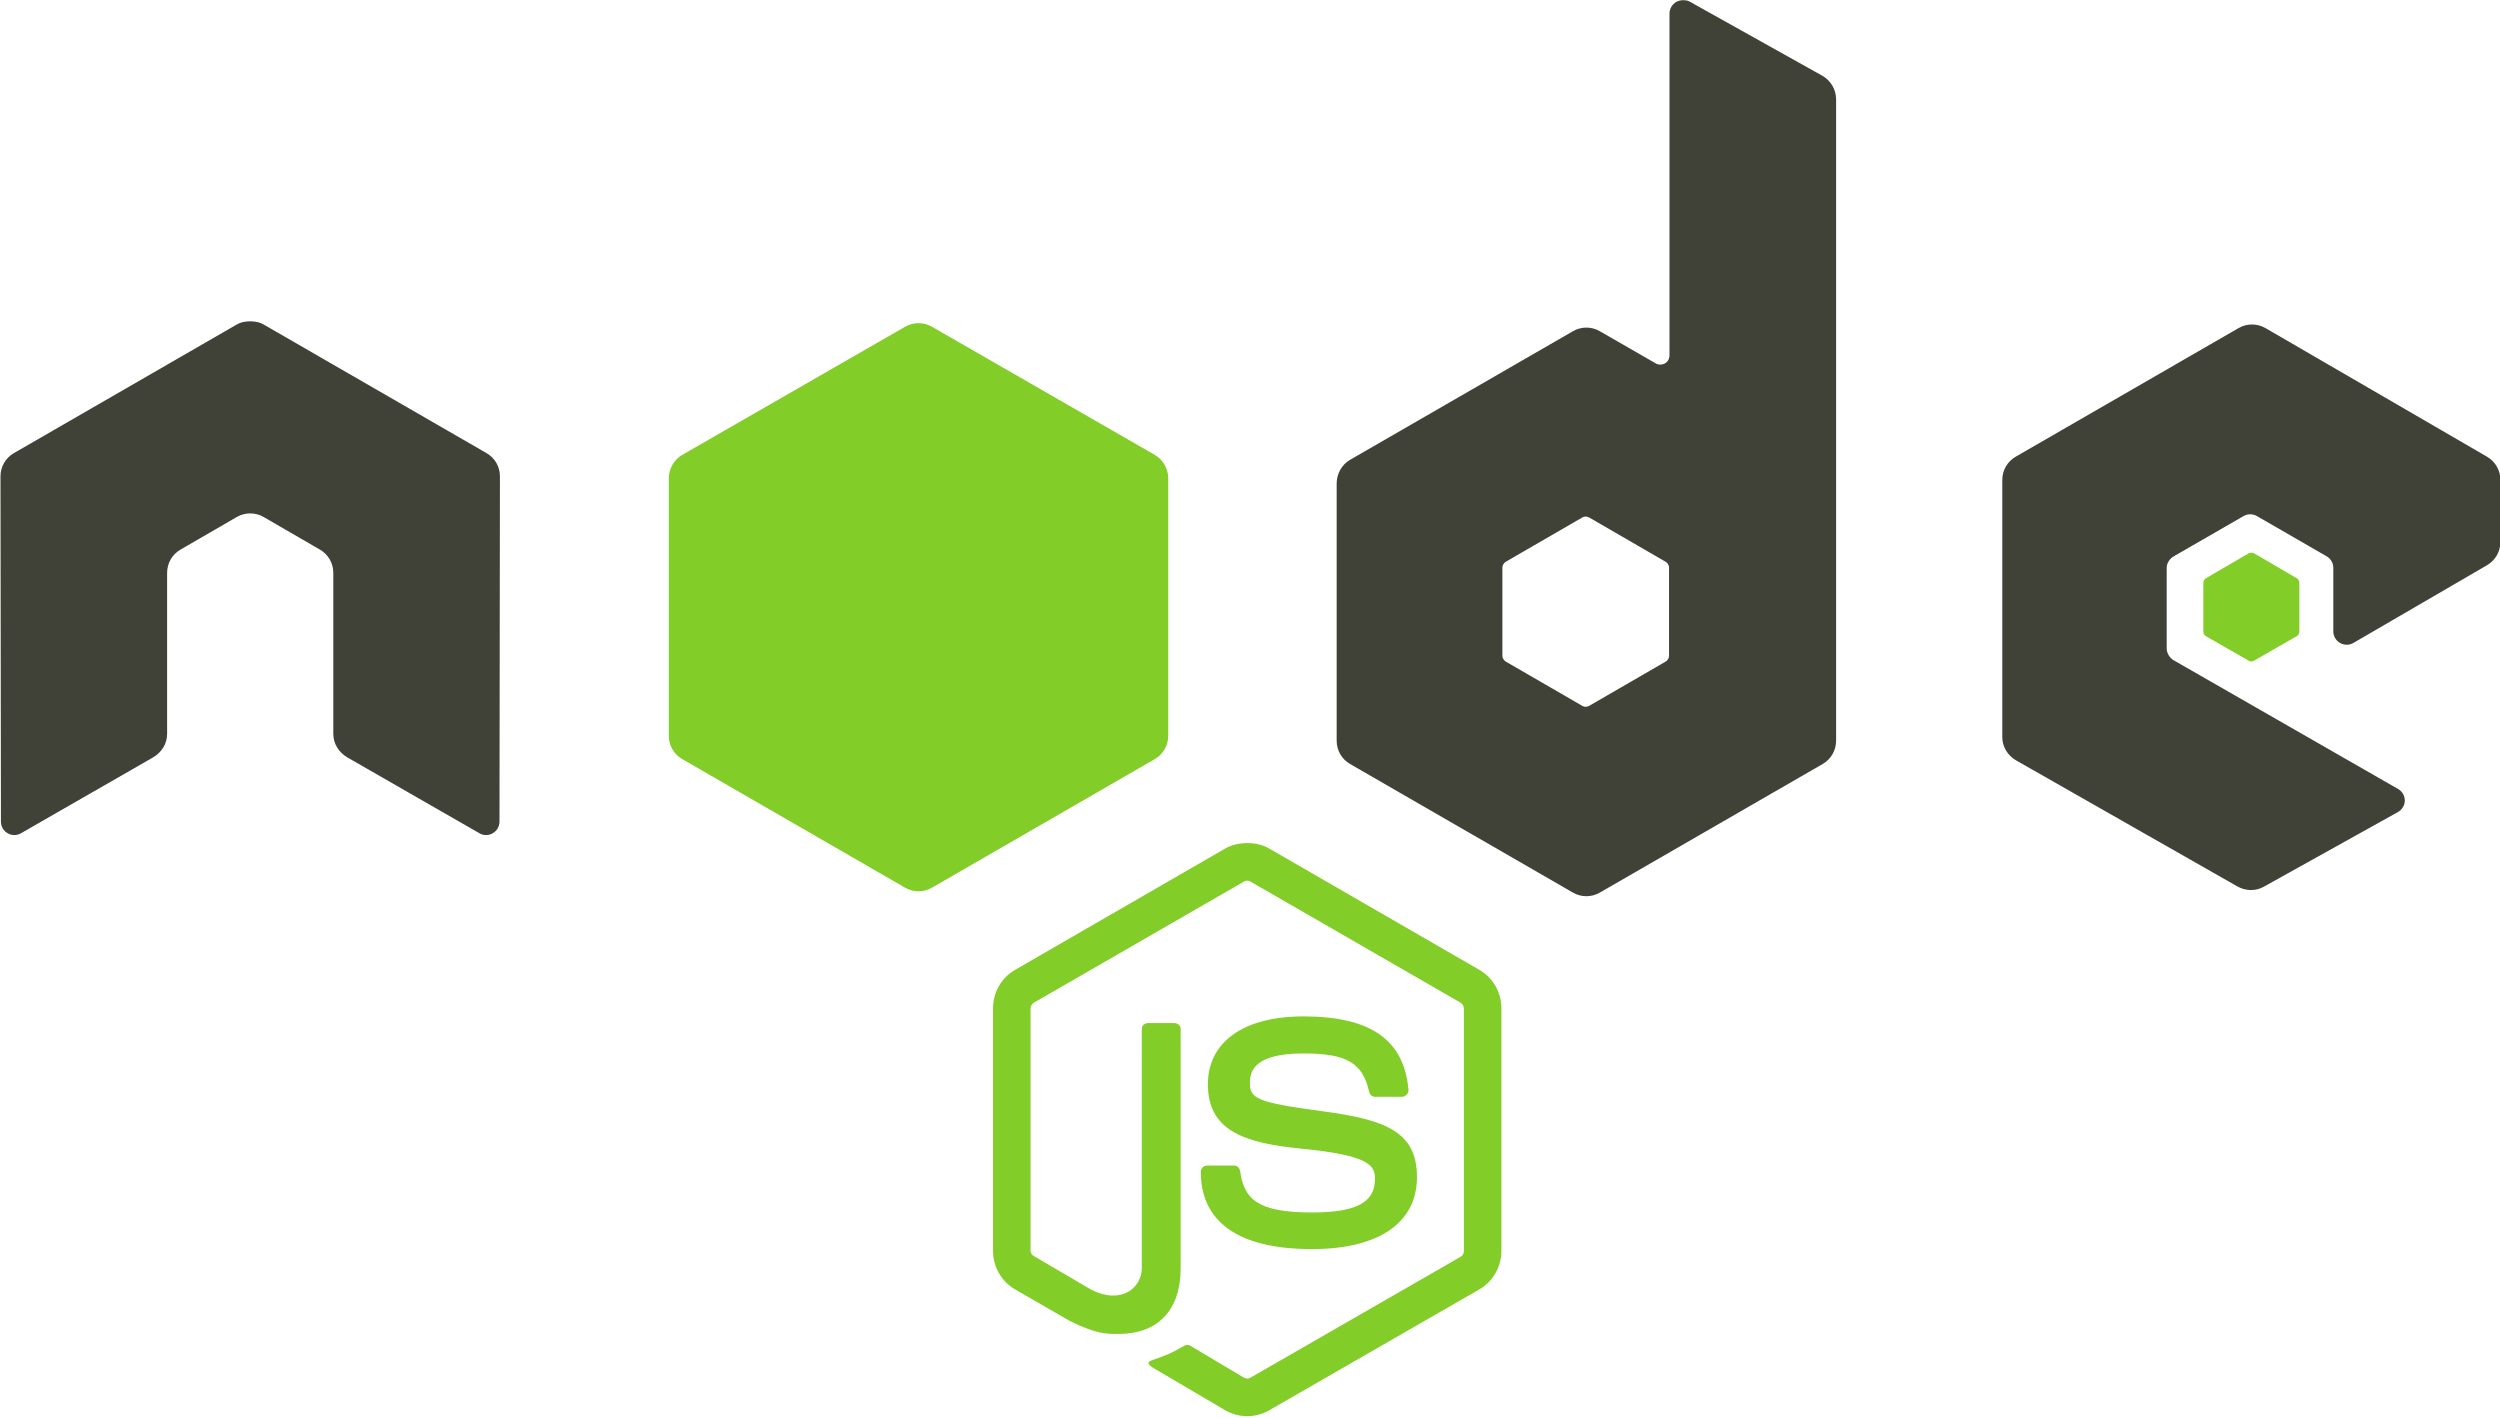 <?xml version="1.0" encoding="UTF-8" standalone="no"?>
<!DOCTYPE svg PUBLIC "-//W3C//DTD SVG 1.1//EN" "http://www.w3.org/Graphics/SVG/1.1/DTD/svg11.dtd">
<svg width="100%" height="100%" viewBox="0 0 700 397" version="1.1" xmlns="http://www.w3.org/2000/svg" xmlns:xlink="http://www.w3.org/1999/xlink" xml:space="preserve" xmlns:serif="http://www.serif.com/" style="fill-rule:evenodd;clip-rule:evenodd;stroke-linejoin:round;stroke-miterlimit:2;">
    <g id="Artboard1" transform="matrix(0.616,0,0,0.349,-244.392,129.191)">
        <rect x="396.963" y="-370" width="1137" height="1137" style="fill:none;"/>
        <clipPath id="_clip1">
            <rect x="396.963" y="-370" width="1137" height="1137"/>
        </clipPath>
        <g clip-path="url(#_clip1)">
            <g transform="matrix(0.578,0,0,1.02,394.535,-371.905)">
                <path d="M1327.25,1.87C1325.4,1.871 1323.58,2.354 1321.98,3.271C1318.73,5.169 1316.73,8.649 1316.71,12.407L1316.71,281.164C1316.71,283.801 1315.48,286.164 1313.2,287.487C1310.92,288.813 1308.1,288.813 1305.82,287.487L1261.9,262.194C1255.39,258.427 1247.34,258.427 1240.83,262.194L1065.52,363.37C1058.97,367.154 1054.98,374.425 1054.98,381.993L1054.98,584.349C1054.98,591.908 1058.97,598.831 1065.52,602.615L1240.83,703.796C1247.33,707.574 1255.39,707.574 1261.9,703.796L1437.21,602.615C1443.74,598.86 1447.76,591.877 1447.75,584.349L1447.75,79.862C1447.74,72.156 1443.57,65.028 1436.86,61.24L1332.52,2.92C1330.88,2.007 1329.07,1.846 1327.25,1.87ZM199.528,254.465C196.188,254.597 193.044,255.183 190.046,256.921L14.735,358.102C8.207,361.852 4.176,368.838 4.198,376.368L4.55,647.942C4.55,651.716 6.498,655.227 9.818,657.073C13.057,659.019 17.121,659.019 20.36,657.073L124.348,597.352C130.935,593.436 135.237,586.629 135.237,579.081L135.237,452.256C135.237,444.687 139.216,437.744 145.779,433.984L190.041,408.34C193.241,406.48 196.881,405.508 200.583,405.528C204.196,405.528 207.907,406.431 211.12,408.34L255.387,433.984C261.922,437.732 265.955,444.723 265.929,452.256L265.929,579.076C265.929,586.624 270.274,593.48 276.817,597.347L380.805,657.073C384.045,659.019 388.108,659.019 391.347,657.073C394.604,655.188 396.617,651.7 396.621,647.937L396.963,376.368C397.005,368.833 392.969,361.837 386.426,358.102L211.12,256.921C208.156,255.183 205.002,254.602 201.638,254.465L199.528,254.465ZM1774.82,256.921C1771.16,256.921 1767.57,257.849 1764.29,259.733L1588.98,360.914C1582.45,364.668 1578.42,371.652 1578.44,379.18L1578.44,581.537C1578.44,589.149 1582.73,596.043 1589.33,599.808L1763.23,698.879C1769.65,702.541 1777.49,702.819 1783.96,699.221L1889.35,640.554C1892.7,638.699 1894.96,635.232 1894.97,631.424C1895.01,627.652 1892.99,624.146 1889.7,622.288L1713.34,521.108C1710.04,519.223 1707.72,515.409 1707.72,511.62L1707.72,448.389C1707.72,444.604 1710.07,441.138 1713.34,439.253L1768.15,407.632C1771.4,405.747 1775.43,405.747 1778.69,407.632L1833.49,439.253C1836.75,441.128 1838.77,444.619 1838.76,448.384L1838.76,498.271C1838.75,502.035 1840.77,505.527 1844.03,507.402C1847.32,509.301 1851.29,509.306 1854.57,507.402L1959.62,446.284C1966.13,442.515 1970.15,435.539 1970.16,428.013L1970.16,379.185C1970.16,371.641 1966.15,364.703 1959.62,360.914L1785.37,259.733C1782.16,257.881 1778.52,256.912 1774.82,256.926L1774.82,256.921ZM1250.66,407.989C1251.58,407.989 1252.65,408.213 1253.47,408.687L1313.55,443.467C1315.18,444.409 1316.36,446.152 1316.36,448.032L1316.36,517.592C1316.36,519.482 1315.19,521.22 1313.55,522.162L1253.47,556.942C1251.84,557.873 1249.83,557.873 1248.2,556.942L1188.13,522.162C1186.5,521.215 1185.32,519.482 1185.32,517.592L1185.32,448.032C1185.32,446.147 1186.5,444.419 1188.13,443.467L1248.2,408.692C1248.94,408.233 1249.8,407.991 1250.66,407.994L1250.66,407.989L1250.66,407.989Z" style="fill:rgb(64,65,55);fill-rule:nonzero;"/>
            </g>
            <g transform="matrix(0.578,0,0,1.02,394.535,-371.905)">
                <path d="M726.148,255.866C722.496,255.866 718.883,256.794 715.611,258.679L540.306,359.508C533.748,363.282 529.764,370.567 529.764,378.126L529.764,580.482C529.764,588.05 533.753,594.964 540.306,598.753L715.611,699.929C722.119,703.71 730.182,703.71 736.69,699.929L911.996,598.753C918.52,594.996 922.548,588.011 922.533,580.482L922.533,378.126C922.533,370.557 918.549,363.282 911.996,359.508L736.69,258.679C733.486,256.828 729.849,255.858 726.148,255.866ZM1774.47,436.445C1773.77,436.445 1773,436.445 1772.37,436.797L1738.64,456.47C1737.36,457.18 1736.56,458.523 1736.53,459.985L1736.53,498.627C1736.53,500.082 1737.37,501.415 1738.64,502.143L1772.37,521.464C1773.63,522.196 1774.98,522.196 1776.23,521.464L1809.95,502.138C1811.23,501.424 1812.03,500.087 1812.06,498.627L1812.06,459.98C1812.03,458.521 1811.23,457.183 1809.95,456.47L1776.23,436.792C1775.61,436.426 1775.17,436.45 1774.47,436.45L1774.47,436.445Z" style="fill:rgb(131,205,41);fill-rule:nonzero;"/>
            </g>
            <g transform="matrix(0.578,0,0,1.02,-365.767,49.182)">
                <path d="M2300.04,252.004C2293.96,252.004 2288.05,253.259 2282.83,256.218L2117.36,351.773C2106.65,357.945 2100.14,369.596 2100.14,381.993L2100.14,572.757C2100.14,585.145 2106.65,596.781 2117.36,602.967L2160.57,627.913C2181.57,638.26 2189.31,638.098 2198.86,638.098C2229.95,638.098 2247.69,619.236 2247.69,586.458L2247.69,398.15C2247.69,395.489 2245.39,393.585 2242.78,393.585L2222.05,393.585C2219.39,393.585 2217.13,395.489 2217.13,398.15L2217.13,586.458C2217.13,600.985 2202,615.599 2177.44,603.319L2132.47,576.971C2130.87,576.107 2129.65,574.579 2129.65,572.757L2129.65,381.988C2129.65,380.181 2130.86,378.341 2132.47,377.423L2297.58,282.223C2299.1,281.337 2300.98,281.337 2302.5,282.223L2467.62,377.427C2469.19,378.375 2470.43,380.128 2470.43,381.998L2470.43,572.762C2470.43,574.584 2469.51,576.449 2467.97,577.328L2302.5,672.532C2301.08,673.376 2299.13,673.376 2297.58,672.532L2255.07,647.239C2253.76,646.527 2252.17,646.527 2250.86,647.239C2239.12,653.889 2236.92,654.661 2225.91,658.479C2223.2,659.426 2219.09,660.896 2227.32,665.51L2282.83,698.176C2288.06,701.195 2294,702.772 2300.04,702.746C2306.08,702.784 2312.03,701.208 2317.25,698.181L2482.73,602.972C2493.43,596.746 2499.94,585.15 2499.94,572.762L2499.94,381.993C2499.94,369.6 2493.43,357.97 2482.73,351.783L2317.25,256.228C2312.07,253.264 2306.12,252.009 2300.04,252.009L2300.04,252.004Z" style="fill:rgb(131,205,41);fill-rule:nonzero;"/>
            </g>
            <g transform="matrix(0.578,0,0,1.02,-365.767,49.182)">
                <path d="M2344.3,388.316C2297.19,388.316 2269.12,408.37 2269.12,441.719C2269.12,477.89 2296.98,487.832 2342.2,492.304C2396.3,497.602 2400.51,505.546 2400.51,516.195C2400.51,534.667 2385.79,542.543 2350.98,542.543C2307.25,542.543 2297.64,531.625 2294.42,509.872C2294.04,507.538 2292.24,505.654 2289.85,505.654L2268.42,505.654C2265.78,505.654 2263.5,507.929 2263.5,510.575C2263.5,538.422 2278.65,571.351 2350.98,571.351C2403.34,571.351 2433.54,550.8 2433.54,514.789C2433.54,479.096 2409.15,469.511 2358.36,462.798C2307.04,456.006 2302.15,452.681 2302.15,440.664C2302.15,430.742 2306.3,417.471 2344.3,417.471C2378.26,417.471 2390.81,424.795 2395.95,447.69C2396.4,449.839 2398.29,451.553 2400.51,451.553L2421.95,451.553C2423.27,451.553 2424.55,450.742 2425.46,449.795C2426.36,448.784 2426.99,447.646 2426.87,446.284C2423.55,406.861 2397.26,388.316 2344.3,388.316Z" style="fill:rgb(131,205,41);fill-rule:nonzero;"/>
            </g>
        </g>
    </g>
</svg>
